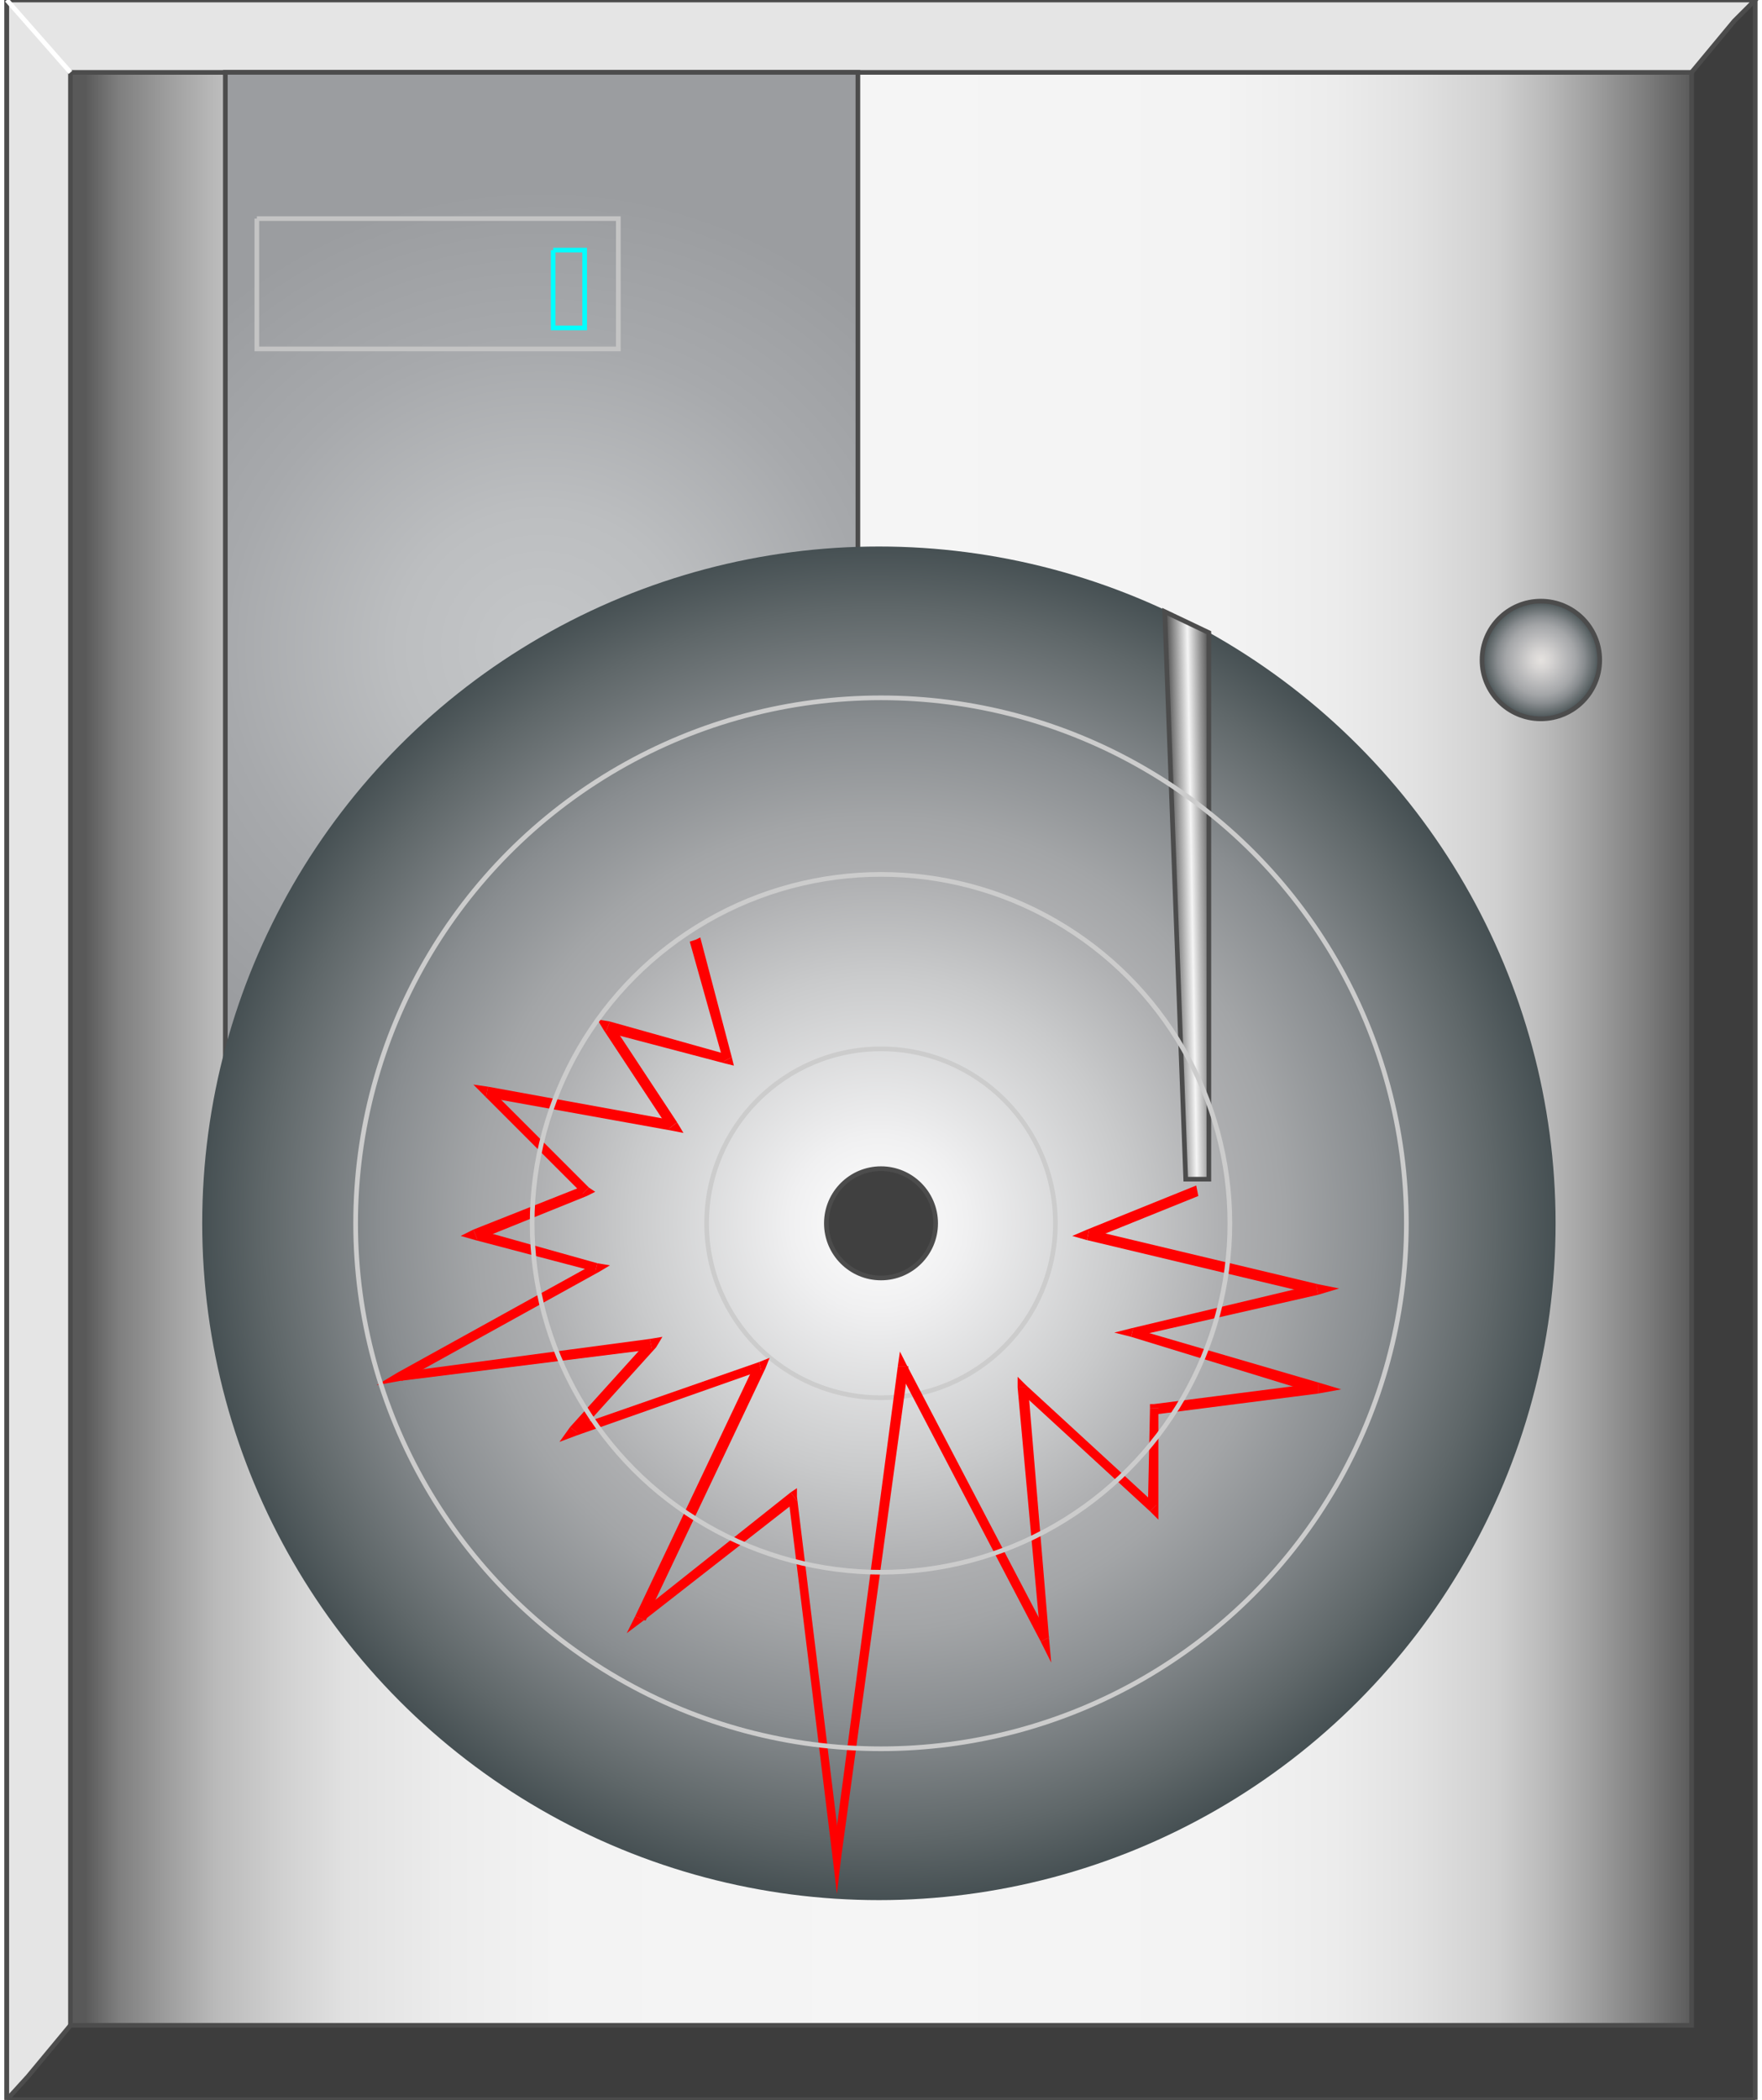 <!DOCTYPE svg PUBLIC "-//W3C//DTD SVG 1.1//EN" "http://www.w3.org/Graphics/SVG/1.1/DTD/svg11.dtd"><svg version="1.1" xmlns="http://www.w3.org/2000/svg" xmlns:xlink="http://www.w3.org/1999/xlink" width="94px" height="112px" viewBox="0 0 93.693 112.5" enable-background="new 0 0 93.693 112.5" xml:space="preserve">
<rect x="0" y="0" width="93.693" height="112.5" fill="#333333" stroke="none"/>
<g id="Group_Base_Layer">
	<path fill="#3D3D3D" stroke="#4C4C4C" stroke-width="0.25" d="M0,0h93.693v112.5H0V0z" />
	<path fill="#E5E5E5" stroke="#4C4C4C" stroke-width="0.25" d="M0,0h93.693l-1.126,1.126L1.126,111.262L0,112.5V0z" />
	<linearGradient id="SVGID_1_" gradientUnits="userSpaceOnUse" x1="3.412" y1="56.194" x2="90.281" y2="56.194">
		<stop offset="0.01" style="stop-color:#595959" />
		<stop offset="0.01" style="stop-color:#5B5B5B" />
		<stop offset="0.03" style="stop-color:#7F7F7F" />
		<stop offset="0.06" style="stop-color:#9E9E9E" />
		<stop offset="0.09" style="stop-color:#BABABA" />
		<stop offset="0.13" style="stop-color:#D0D0D0" />
		<stop offset="0.17" style="stop-color:#E1E1E1" />
		<stop offset="0.23" style="stop-color:#ECECEC" />
		<stop offset="0.3" style="stop-color:#F3F3F3" />
		<stop offset="0.51" style="stop-color:#F5F5F5" />
		<stop offset="0.71" style="stop-color:#F3F3F3" />
		<stop offset="0.78" style="stop-color:#ECECEC" />
		<stop offset="0.83" style="stop-color:#E1E1E1" />
		<stop offset="0.88" style="stop-color:#D0D0D0" />
		<stop offset="0.91" style="stop-color:#BABABA" />
		<stop offset="0.94" style="stop-color:#9E9E9E" />
		<stop offset="0.97" style="stop-color:#7F7F7F" />
		<stop offset="1" style="stop-color:#5B5B5B" />
		<stop offset="1" style="stop-color:#595959" />
	</linearGradient>
	<path fill="url(#SVGID_1_)" stroke="#4C4C4C" stroke-width="0.25" d="M3.412,3.879h86.869v104.629H3.412V3.879z" />
	<line fill="none" stroke="#FFFFFF" stroke-width="0.25" x1="3.412" y1="3.879" x2="0" y2="0" />
</g>
<g id="Group_Control_Box">
	
		<radialGradient id="SVGID_2_" cx="28.66" cy="33.403" r="25.735" gradientTransform="matrix(1 0 0 0.957 0 2.731)" gradientUnits="userSpaceOnUse">
		<stop offset="0.01" style="stop-color:#C4C6C8" />
		<stop offset="0.3" style="stop-color:#BCBEC0" />
		<stop offset="0.66" style="stop-color:#A7A9AC" />
		<stop offset="1" style="stop-color:#9B9DA0" />
	</radialGradient>
	<path fill="url(#SVGID_2_)" stroke="#4C4C4C" stroke-width="0.25" d="M11.712,3.876h33.896v61.665H11.712V3.876z" />
	<path fill="none" stroke="#C4C4C4" stroke-width="0.25" d="M13.401,11.712H32.77v6.982H13.401V11.712" />
</g>
<g id="Group_Layer_9">
	<path fill="none" stroke="#00FFFF" stroke-width="0.25" d="M29.279,13.401h1.688v4.167h-1.688V13.401" />
</g>
<g id="Group_Chart_Recorder">
	<radialGradient id="SVGID_3_" cx="46.734" cy="65.541" r="36.261" gradientUnits="userSpaceOnUse">
		<stop offset="0" style="stop-color:#E5E2DF" />
		<stop offset="0" style="stop-color:#F1EFEE" />
		<stop offset="0" style="stop-color:#FFFFFF" />
		<stop offset="0.13" style="stop-color:#F0F0F1" />
		<stop offset="0.37" style="stop-color:#C9CACB" />
		<stop offset="0.52" style="stop-color:#ADAEB0" />
		<stop offset="0.6" style="stop-color:#A3A5A7" />
		<stop offset="0.74" style="stop-color:#898D90" />
		<stop offset="0.91" style="stop-color:#5F6769" />
		<stop offset="1" style="stop-color:#465053" />
	</radialGradient>
	<circle fill="url(#SVGID_3_)" cx="46.734" cy="65.541" r="36.261" />
	<circle fill="none" stroke="#CCCCCC" stroke-width="0.25" cx="46.847" cy="65.54" r="9.346" />
</g>
<g id="Group_Center">
	<circle fill="#404040" stroke="#4C4C4C" stroke-width="0.25" cx="46.847" cy="65.541" r="2.928" />
</g>
<g id="Group_">
	<radialGradient id="SVGID_4_" cx="82.208" cy="35.36" r="3.153" gradientUnits="userSpaceOnUse">
		<stop offset="0" style="stop-color:#E5E2DF" />
		<stop offset="0.17" style="stop-color:#D6D4D3" />
		<stop offset="0.5" style="stop-color:#AFB0B2" />
		<stop offset="0.52" style="stop-color:#ADAEB0" />
		<stop offset="0.6" style="stop-color:#A3A5A7" />
		<stop offset="0.74" style="stop-color:#898D90" />
		<stop offset="0.91" style="stop-color:#5F6769" />
		<stop offset="1" style="stop-color:#465053" />
	</radialGradient>
	<circle fill="url(#SVGID_4_)" stroke="#4C4C4C" stroke-width="0.25" cx="82.207" cy="35.36" r="3.153" />
</g>
<g id="Group_Pointer">
	<linearGradient id="SVGID_5_" gradientUnits="userSpaceOnUse" x1="62.315" y1="47.989" x2="64.66" y2="47.948">
		<stop offset="0.01" style="stop-color:#4D4D4D" />
		<stop offset="0.51" style="stop-color:#F5F5F5" />
		<stop offset="1" style="stop-color:#4D4D4D" />
	</linearGradient>
	<path fill="url(#SVGID_5_)" stroke="#4C4C4C" stroke-width="0.25" d="M63.176,63.176h1.239v-29.28L62.05,32.77L63.176,63.176z" />
</g>
<g id="Group_Lines">
	<path fill="#FF0000" d="M57.995,65.879v0.563l5.855-2.364l-0.111-0.563l-5.856,2.365v0.563v-0.563l-0.787,0.338l0.787,0.225   L57.995,65.879z" />
	<path fill="#FF0000" d="M70.271,69.369v-0.563l-12.275-2.929l-0.112,0.563l12.274,2.928v-0.563L70.271,69.369l1.126-0.338   l-1.126-0.225V69.369z" />
	<path fill="#FF0000" d="M60.36,71.171v0.45l9.91-2.252l-0.113-0.563l-9.91,2.363v0.45v-0.45l-0.899,0.227l0.899,0.225L60.36,71.171   z" />
	<path fill="#FF0000" d="M70.271,74.662l0.111-0.563L60.36,71.171l-0.113,0.45l9.91,3.041L70.27,74.1L70.271,74.662l1.236-0.225   L70.383,74.1L70.271,74.662z" />
	<path fill="#FF0000" d="M61.712,75.45l-0.226,0.338l8.784-1.126V74.1l-8.784,1.125l-0.227,0.227l0.227-0.227H61.26v0.227   L61.712,75.45L61.712,75.45z" />
	<path fill="#FF0000" d="M61.261,80.969l0.45-0.226V75.45h-0.45l-0.112,5.293l0.45-0.112L61.261,80.969l0.45,0.45v-0.676   L61.261,80.969z" />
	<path fill="#FF0000" d="M54.729,74.324l-0.45,0.226l6.98,6.419l0.339-0.338l-6.981-6.419l-0.45,0.112l0.45-0.112l-0.45-0.45v0.563   L54.729,74.324L54.729,74.324z" />
	<path fill="#FF0000" d="M55.405,87.95l0.451-0.112l-1.127-13.514h-0.563l1.238,13.514l0.451-0.113L55.405,87.95l0.563,1.126   l-0.11-1.238L55.405,87.95z" />
	<path fill="#FF0000" d="M48.311,73.198l-0.563,0.112l7.658,14.64l0.451-0.226l-7.658-14.64l-0.451,0.112l0.451-0.112L47.86,72.41   l-0.113,0.788H48.311z" />
	<path fill="#FF0000" d="M44.257,99.549h0.45l3.604-26.351h-0.563L44.257,99.549h0.45H44.257l0.226,1.915l0.225-1.915H44.257z" />
	<path fill="#FF0000" d="M42.342,80.405l-0.449-0.112l2.364,19.256h0.45L42.342,80.18l-0.338-0.225l0.338,0.225V79.73l-0.338,0.226   L42.342,80.405z" />
	<path fill="#FF0000" d="M33.671,86.6l0.451,0.226l8.221-6.419l-0.338-0.45l-8.221,6.53l0.451,0.339L33.671,86.6l-0.449,0.9   l0.9-0.676L33.671,86.6z" />
	<path fill="#FF0000" d="M40.428,73.424l-0.339-0.338L33.671,86.6l0.563,0.226l6.419-13.515l-0.338-0.338l0.338,0.338l0.225-0.563   l-0.563,0.225L40.428,73.424z" />
	<path fill="#FF0000" d="M30.18,76.464l0.338,0.45l9.91-3.49l-0.112-0.451l-10.022,3.491l0.337,0.338L30.18,76.464l-0.563,0.788   l0.901-0.338L30.18,76.464z" />
	<path fill="#FF0000" d="M34.572,72.297l-0.226-0.449l-4.167,4.616l0.449,0.338l4.167-4.616l-0.338-0.451l0.338,0.451l0.338-0.563   l-0.676,0.112L34.572,72.297z" />
	<path fill="#FF0000" d="M20.946,73.536l0.113,0.45l13.514-1.689l-0.113-0.563L20.946,73.536l0.226,0.45L20.946,73.536l-1.126,0.676   l1.239-0.226L20.946,73.536z" />
	<path fill="#FF0000" d="M31.532,68.131V67.68l-10.586,5.856l0.226,0.45l10.585-5.855l-0.112-0.451l0.112,0.451l0.563-0.338   l-0.676-0.113L31.532,68.131z" />
	<path fill="#FF0000" d="M25,65.879l0.113,0.563l6.419,1.689l0.112-0.451l-6.419-1.801v0.563L25,65.879l-0.676,0.338l0.789,0.225   L25,65.879z" />
	<path fill="#FF0000" d="M30.856,63.964l0.111-0.45L25,65.879l0.226,0.563l5.855-2.364l0.113-0.45l-0.113,0.45l0.451-0.226   l-0.338-0.226L30.856,63.964z" />
	<path fill="#FF0000" d="M25.788,58.221l-0.225,0.451l5.293,5.292l0.338-0.338l-5.293-5.292l-0.226,0.449L25.788,58.221L25,58.107   l0.563,0.563L25.788,58.221z" />
	<path fill="#FF0000" d="M35.473,60.473l0.225-0.449l-9.91-1.803l-0.112,0.563l10.022,1.803l0.225-0.451l-0.225,0.451l0.563,0.112   l-0.339-0.563L35.473,60.473z" />
	<path fill="#FF0000" d="M32.32,54.729l-0.338,0.451l3.491,5.292l0.449-0.339l-3.49-5.292l-0.338,0.451L32.32,54.729l-0.676-0.112   l0.338,0.563L32.32,54.729z" />
	<path fill="#FF0000" d="M38.401,56.869l0.338-0.337L32.32,54.73l-0.225,0.563l6.419,1.689l0.337-0.338l-0.337,0.338l0.449,0.111   l-0.112-0.451L38.401,56.869z" />
	<path fill="#FF0000" d="M36.937,50.338l-0.338,0.112l1.802,6.419l0.45-0.225l-1.689-6.419L36.937,50.338z" />
</g>
<g id="Group_Ring">
	<circle fill="none" stroke="#CCCCCC" stroke-width="0.25" cx="46.847" cy="65.541" r="18.694" />
	<circle fill="none" stroke="#CCCCCC" stroke-width="0.25" cx="46.847" cy="65.54" r="28.153" />
</g>
</svg>